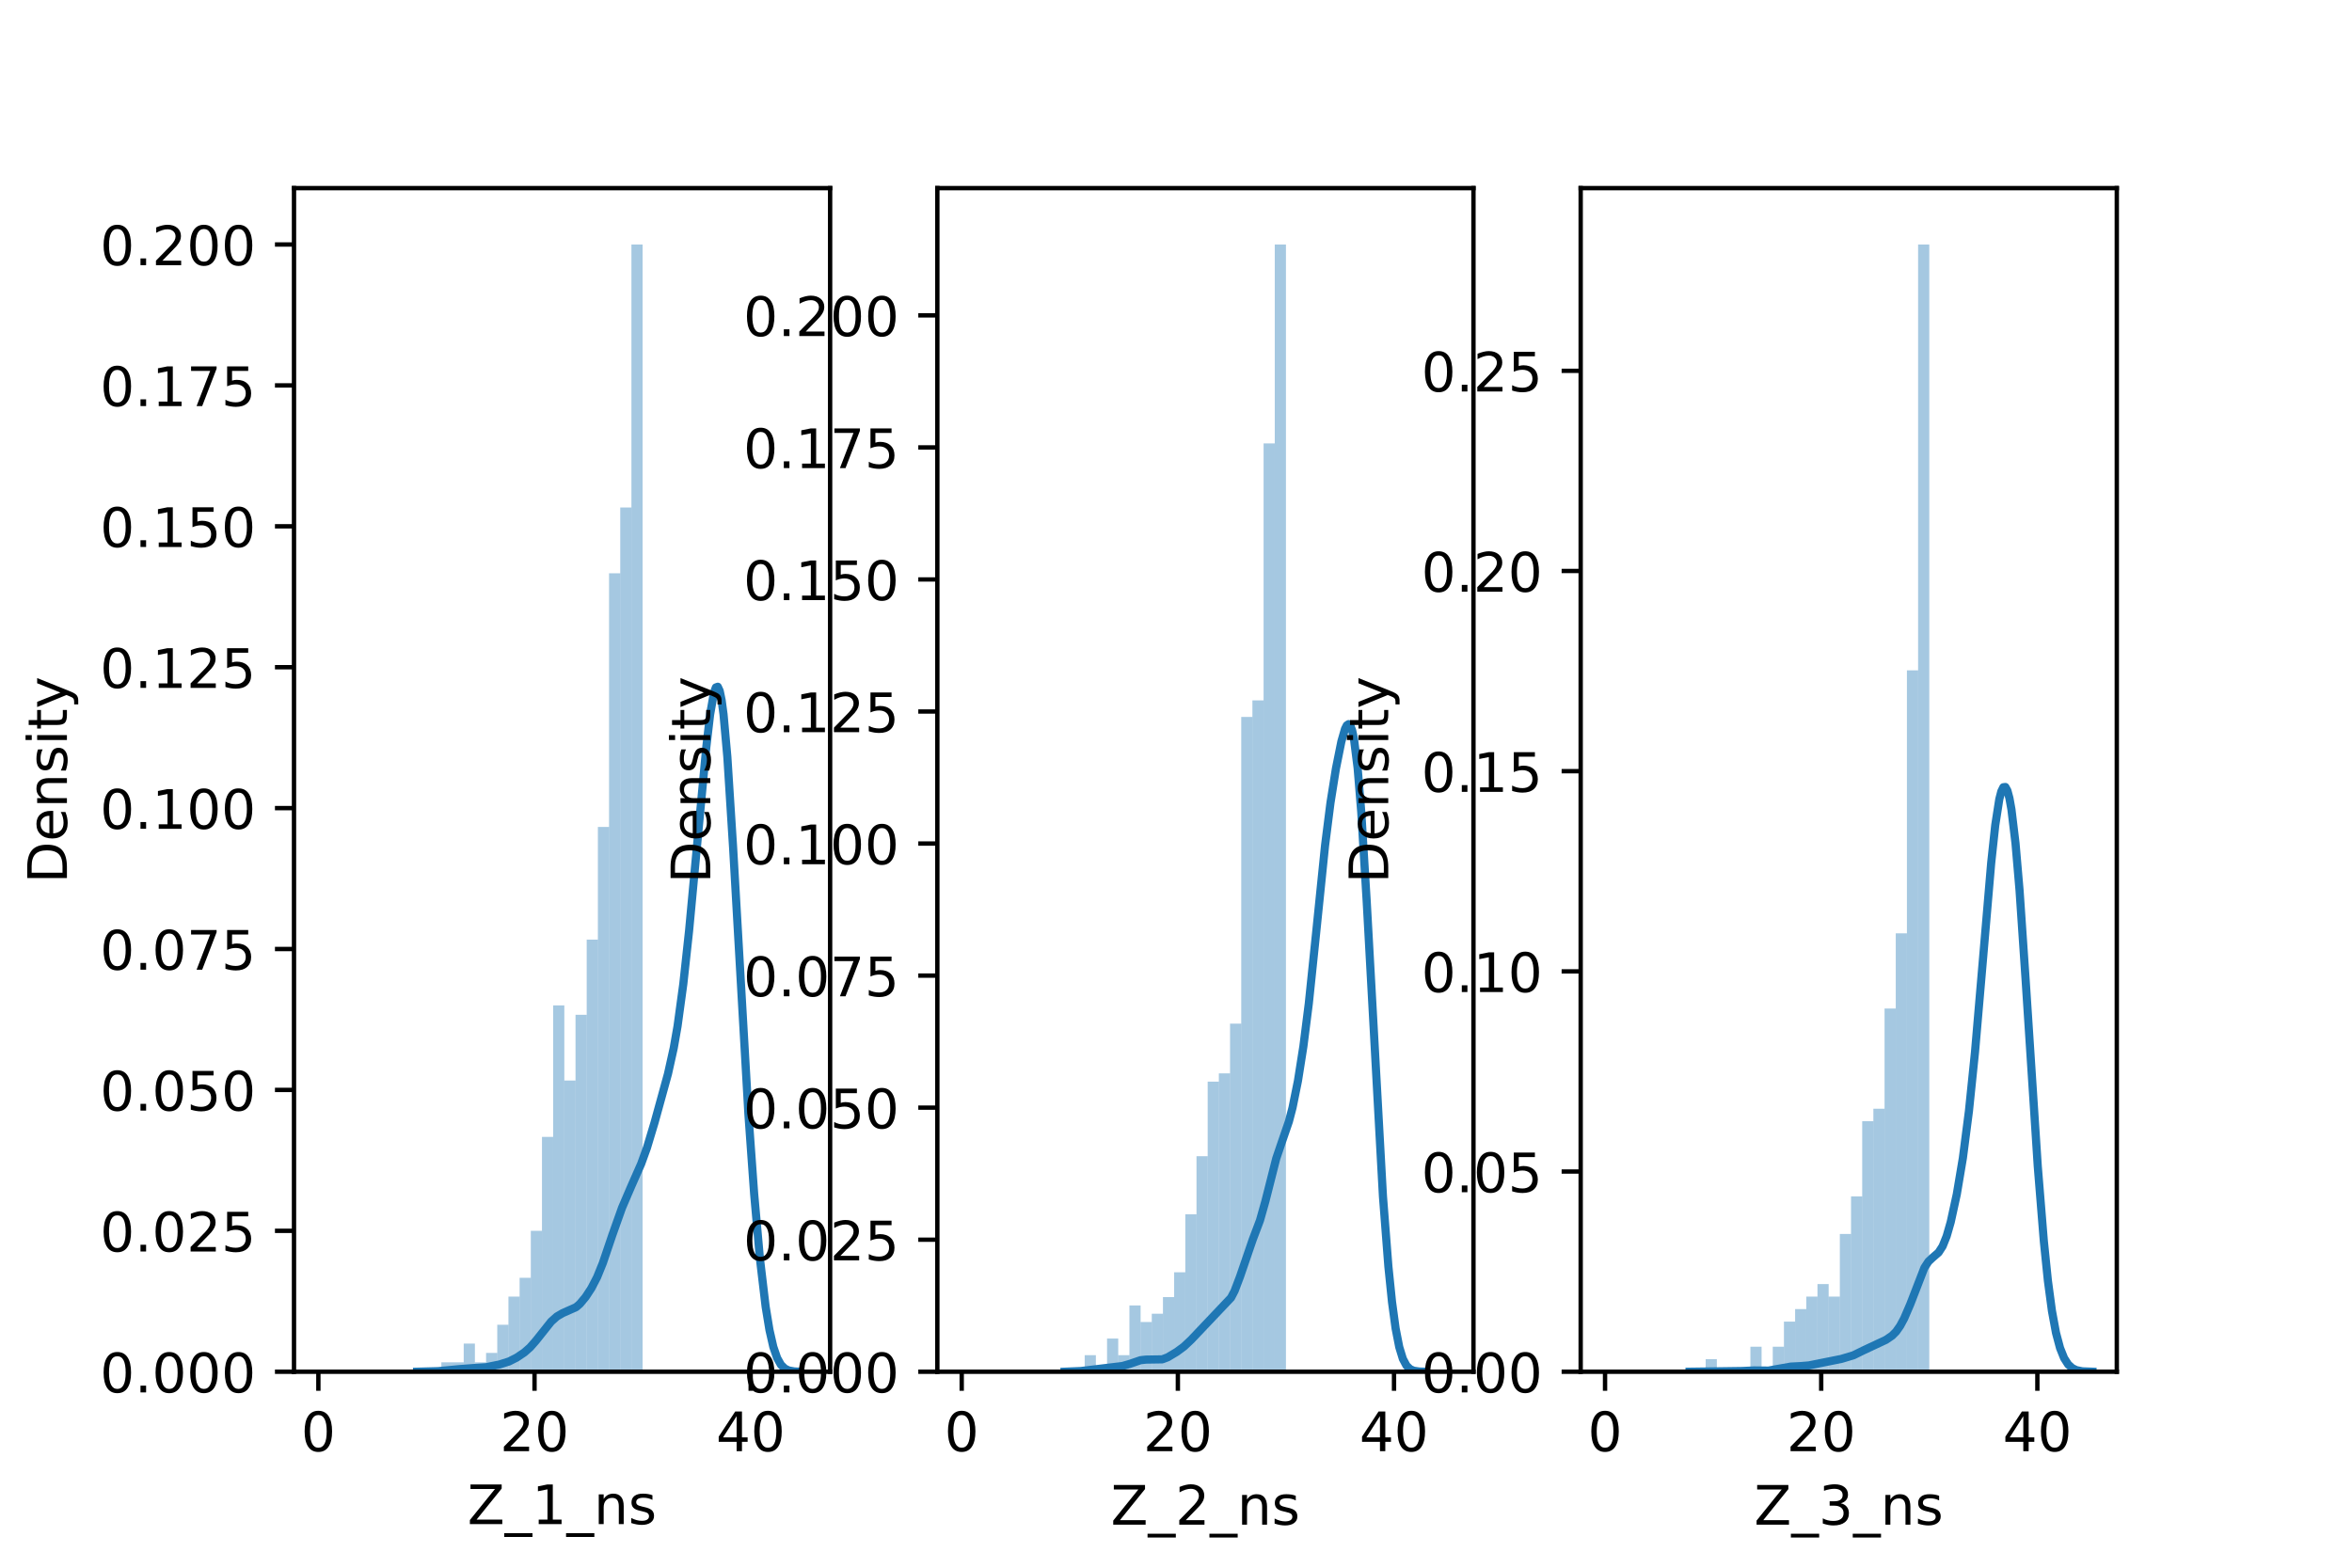 <?xml version="1.0" encoding="utf-8" standalone="no"?>
<!DOCTYPE svg PUBLIC "-//W3C//DTD SVG 1.1//EN"
  "http://www.w3.org/Graphics/SVG/1.1/DTD/svg11.dtd">
<!-- Created with matplotlib (https://matplotlib.org/) -->
<svg height="288pt" version="1.1" viewBox="0 0 432 288" width="432pt" xmlns="http://www.w3.org/2000/svg" xmlns:xlink="http://www.w3.org/1999/xlink">
 <defs>
  <style type="text/css">*{stroke-linecap:butt;stroke-linejoin:round;}</style>
 </defs>
 <g id="figure_1">
  <g id="patch_1">
   <path d="M 0 288 
L 432 288 
L 432 0 
L 0 0 
z
" style="fill:#ffffff;"/>
  </g>
  <g id="axes_1">
   <g id="patch_2">
    <path d="M 54 252 
L 152.471 252 
L 152.471 34.56 
L 54 34.56 
z
" style="fill:#ffffff;"/>
   </g>
   <g id="patch_3">
    <path clip-path="url(#pe3b4b0ebff)" d="M 58.476 252 
L 60.529 252 
L 60.529 252 
L 58.476 252 
z
" style="fill:#1f77b4;opacity:0.4;"/>
   </g>
   <g id="patch_4">
    <path clip-path="url(#pe3b4b0ebff)" d="M 60.529 252 
L 62.583 252 
L 62.583 252 
L 60.529 252 
z
" style="fill:#1f77b4;opacity:0.4;"/>
   </g>
   <g id="patch_5">
    <path clip-path="url(#pe3b4b0ebff)" d="M 62.583 252 
L 64.637 252 
L 64.637 252 
L 62.583 252 
z
" style="fill:#1f77b4;opacity:0.4;"/>
   </g>
   <g id="patch_6">
    <path clip-path="url(#pe3b4b0ebff)" d="M 64.637 252 
L 66.69 252 
L 66.69 252 
L 64.637 252 
z
" style="fill:#1f77b4;opacity:0.4;"/>
   </g>
   <g id="patch_7">
    <path clip-path="url(#pe3b4b0ebff)" d="M 66.69 252 
L 68.744 252 
L 68.744 252 
L 66.69 252 
z
" style="fill:#1f77b4;opacity:0.4;"/>
   </g>
   <g id="patch_8">
    <path clip-path="url(#pe3b4b0ebff)" d="M 68.744 252 
L 70.797 252 
L 70.797 252 
L 68.744 252 
z
" style="fill:#1f77b4;opacity:0.4;"/>
   </g>
   <g id="patch_9">
    <path clip-path="url(#pe3b4b0ebff)" d="M 70.797 252 
L 72.851 252 
L 72.851 252 
L 70.797 252 
z
" style="fill:#1f77b4;opacity:0.4;"/>
   </g>
   <g id="patch_10">
    <path clip-path="url(#pe3b4b0ebff)" d="M 72.851 252 
L 74.904 252 
L 74.904 252 
L 72.851 252 
z
" style="fill:#1f77b4;opacity:0.4;"/>
   </g>
   <g id="patch_11">
    <path clip-path="url(#pe3b4b0ebff)" d="M 74.904 252 
L 76.958 252 
L 76.958 252 
L 74.904 252 
z
" style="fill:#1f77b4;opacity:0.4;"/>
   </g>
   <g id="patch_12">
    <path clip-path="url(#pe3b4b0ebff)" d="M 76.958 252 
L 79.012 252 
L 79.012 252 
L 76.958 252 
z
" style="fill:#1f77b4;opacity:0.4;"/>
   </g>
   <g id="patch_13">
    <path clip-path="url(#pe3b4b0ebff)" d="M 79.012 252 
L 81.065 252 
L 81.065 252 
L 79.012 252 
z
" style="fill:#1f77b4;opacity:0.4;"/>
   </g>
   <g id="patch_14">
    <path clip-path="url(#pe3b4b0ebff)" d="M 81.065 252 
L 83.119 252 
L 83.119 250.274 
L 81.065 250.274 
z
" style="fill:#1f77b4;opacity:0.4;"/>
   </g>
   <g id="patch_15">
    <path clip-path="url(#pe3b4b0ebff)" d="M 83.119 252 
L 85.172 252 
L 85.172 250.274 
L 83.119 250.274 
z
" style="fill:#1f77b4;opacity:0.4;"/>
   </g>
   <g id="patch_16">
    <path clip-path="url(#pe3b4b0ebff)" d="M 85.172 252 
L 87.226 252 
L 87.226 246.823 
L 85.172 246.823 
z
" style="fill:#1f77b4;opacity:0.4;"/>
   </g>
   <g id="patch_17">
    <path clip-path="url(#pe3b4b0ebff)" d="M 87.226 252 
L 89.279 252 
L 89.279 250.274 
L 87.226 250.274 
z
" style="fill:#1f77b4;opacity:0.4;"/>
   </g>
   <g id="patch_18">
    <path clip-path="url(#pe3b4b0ebff)" d="M 89.279 252 
L 91.333 252 
L 91.333 248.549 
L 89.279 248.549 
z
" style="fill:#1f77b4;opacity:0.4;"/>
   </g>
   <g id="patch_19">
    <path clip-path="url(#pe3b4b0ebff)" d="M 91.333 252 
L 93.386 252 
L 93.386 243.371 
L 91.333 243.371 
z
" style="fill:#1f77b4;opacity:0.4;"/>
   </g>
   <g id="patch_20">
    <path clip-path="url(#pe3b4b0ebff)" d="M 93.386 252 
L 95.44 252 
L 95.44 238.194 
L 93.386 238.194 
z
" style="fill:#1f77b4;opacity:0.4;"/>
   </g>
   <g id="patch_21">
    <path clip-path="url(#pe3b4b0ebff)" d="M 95.44 252 
L 97.494 252 
L 97.494 234.743 
L 95.44 234.743 
z
" style="fill:#1f77b4;opacity:0.4;"/>
   </g>
   <g id="patch_22">
    <path clip-path="url(#pe3b4b0ebff)" d="M 97.494 252 
L 99.547 252 
L 99.547 226.114 
L 97.494 226.114 
z
" style="fill:#1f77b4;opacity:0.4;"/>
   </g>
   <g id="patch_23">
    <path clip-path="url(#pe3b4b0ebff)" d="M 99.547 252 
L 101.601 252 
L 101.601 208.857 
L 99.547 208.857 
z
" style="fill:#1f77b4;opacity:0.4;"/>
   </g>
   <g id="patch_24">
    <path clip-path="url(#pe3b4b0ebff)" d="M 101.601 252 
L 103.654 252 
L 103.654 184.697 
L 101.601 184.697 
z
" style="fill:#1f77b4;opacity:0.4;"/>
   </g>
   <g id="patch_25">
    <path clip-path="url(#pe3b4b0ebff)" d="M 103.654 252 
L 105.708 252 
L 105.708 198.503 
L 103.654 198.503 
z
" style="fill:#1f77b4;opacity:0.4;"/>
   </g>
   <g id="patch_26">
    <path clip-path="url(#pe3b4b0ebff)" d="M 105.708 252 
L 107.761 252 
L 107.761 186.423 
L 105.708 186.423 
z
" style="fill:#1f77b4;opacity:0.4;"/>
   </g>
   <g id="patch_27">
    <path clip-path="url(#pe3b4b0ebff)" d="M 107.761 252 
L 109.815 252 
L 109.815 172.617 
L 107.761 172.617 
z
" style="fill:#1f77b4;opacity:0.4;"/>
   </g>
   <g id="patch_28">
    <path clip-path="url(#pe3b4b0ebff)" d="M 109.815 252 
L 111.868 252 
L 111.868 151.909 
L 109.815 151.909 
z
" style="fill:#1f77b4;opacity:0.4;"/>
   </g>
   <g id="patch_29">
    <path clip-path="url(#pe3b4b0ebff)" d="M 111.868 252 
L 113.922 252 
L 113.922 105.314 
L 111.868 105.314 
z
" style="fill:#1f77b4;opacity:0.4;"/>
   </g>
   <g id="patch_30">
    <path clip-path="url(#pe3b4b0ebff)" d="M 113.922 252 
L 115.976 252 
L 115.976 93.234 
L 113.922 93.234 
z
" style="fill:#1f77b4;opacity:0.4;"/>
   </g>
   <g id="patch_31">
    <path clip-path="url(#pe3b4b0ebff)" d="M 115.976 252 
L 118.029 252 
L 118.029 44.914 
L 115.976 44.914 
z
" style="fill:#1f77b4;opacity:0.4;"/>
   </g>
   <g id="matplotlib.axis_1">
    <g id="xtick_1">
     <g id="line2d_1">
      <defs>
       <path d="M 0 0 
L 0 3.5 
" id="ma17f7b67d0" style="stroke:#000000;stroke-width:0.8;"/>
      </defs>
      <g>
       <use style="stroke:#000000;stroke-width:0.8;" x="58.476" xlink:href="#ma17f7b67d0" y="252"/>
      </g>
     </g>
     <g id="text_1">
      <!-- 0 -->
      <g transform="translate(55.295 266.598)scale(0.1 -0.1)">
       <defs>
        <path d="M 31.781 66.406 
Q 24.172 66.406 20.328 58.906 
Q 16.5 51.422 16.5 36.375 
Q 16.5 21.391 20.328 13.891 
Q 24.172 6.391 31.781 6.391 
Q 39.453 6.391 43.281 13.891 
Q 47.125 21.391 47.125 36.375 
Q 47.125 51.422 43.281 58.906 
Q 39.453 66.406 31.781 66.406 
z
M 31.781 74.219 
Q 44.047 74.219 50.516 64.516 
Q 56.984 54.828 56.984 36.375 
Q 56.984 17.969 50.516 8.266 
Q 44.047 -1.422 31.781 -1.422 
Q 19.531 -1.422 13.062 8.266 
Q 6.594 17.969 6.594 36.375 
Q 6.594 54.828 13.062 64.516 
Q 19.531 74.219 31.781 74.219 
z
" id="DejaVuSans-48"/>
       </defs>
       <use xlink:href="#DejaVuSans-48"/>
      </g>
     </g>
    </g>
    <g id="xtick_2">
     <g id="line2d_2">
      <g>
       <use style="stroke:#000000;stroke-width:0.8;" x="98.178" xlink:href="#ma17f7b67d0" y="252"/>
      </g>
     </g>
     <g id="text_2">
      <!-- 20 -->
      <g transform="translate(91.816 266.598)scale(0.1 -0.1)">
       <defs>
        <path d="M 19.188 8.297 
L 53.609 8.297 
L 53.609 0 
L 7.328 0 
L 7.328 8.297 
Q 12.938 14.109 22.625 23.891 
Q 32.328 33.688 34.812 36.531 
Q 39.547 41.844 41.422 45.531 
Q 43.312 49.219 43.312 52.781 
Q 43.312 58.594 39.234 62.25 
Q 35.156 65.922 28.609 65.922 
Q 23.969 65.922 18.812 64.312 
Q 13.672 62.703 7.812 59.422 
L 7.812 69.391 
Q 13.766 71.781 18.938 73 
Q 24.125 74.219 28.422 74.219 
Q 39.75 74.219 46.484 68.547 
Q 53.219 62.891 53.219 53.422 
Q 53.219 48.922 51.531 44.891 
Q 49.859 40.875 45.406 35.406 
Q 44.188 33.984 37.641 27.219 
Q 31.109 20.453 19.188 8.297 
z
" id="DejaVuSans-50"/>
       </defs>
       <use xlink:href="#DejaVuSans-50"/>
       <use x="63.623" xlink:href="#DejaVuSans-48"/>
      </g>
     </g>
    </g>
    <g id="xtick_3">
     <g id="line2d_3">
      <g>
       <use style="stroke:#000000;stroke-width:0.8;" x="137.88" xlink:href="#ma17f7b67d0" y="252"/>
      </g>
     </g>
     <g id="text_3">
      <!-- 40 -->
      <g transform="translate(131.518 266.598)scale(0.1 -0.1)">
       <defs>
        <path d="M 37.797 64.312 
L 12.891 25.391 
L 37.797 25.391 
z
M 35.203 72.906 
L 47.609 72.906 
L 47.609 25.391 
L 58.016 25.391 
L 58.016 17.188 
L 47.609 17.188 
L 47.609 0 
L 37.797 0 
L 37.797 17.188 
L 4.891 17.188 
L 4.891 26.703 
z
" id="DejaVuSans-52"/>
       </defs>
       <use xlink:href="#DejaVuSans-52"/>
       <use x="63.623" xlink:href="#DejaVuSans-48"/>
      </g>
     </g>
    </g>
    <g id="text_4">
     <!-- Z_1_ns -->
     <g transform="translate(85.856 279.998)scale(0.1 -0.1)">
      <defs>
       <path d="M 5.609 72.906 
L 62.891 72.906 
L 62.891 65.375 
L 16.797 8.297 
L 64.016 8.297 
L 64.016 0 
L 4.5 0 
L 4.5 7.516 
L 50.594 64.594 
L 5.609 64.594 
z
" id="DejaVuSans-90"/>
       <path d="M 50.984 -16.609 
L 50.984 -23.578 
L -0.984 -23.578 
L -0.984 -16.609 
z
" id="DejaVuSans-95"/>
       <path d="M 12.406 8.297 
L 28.516 8.297 
L 28.516 63.922 
L 10.984 60.406 
L 10.984 69.391 
L 28.422 72.906 
L 38.281 72.906 
L 38.281 8.297 
L 54.391 8.297 
L 54.391 0 
L 12.406 0 
z
" id="DejaVuSans-49"/>
       <path d="M 54.891 33.016 
L 54.891 0 
L 45.906 0 
L 45.906 32.719 
Q 45.906 40.484 42.875 44.328 
Q 39.844 48.188 33.797 48.188 
Q 26.516 48.188 22.312 43.547 
Q 18.109 38.922 18.109 30.906 
L 18.109 0 
L 9.078 0 
L 9.078 54.688 
L 18.109 54.688 
L 18.109 46.188 
Q 21.344 51.125 25.703 53.562 
Q 30.078 56 35.797 56 
Q 45.219 56 50.047 50.172 
Q 54.891 44.344 54.891 33.016 
z
" id="DejaVuSans-110"/>
       <path d="M 44.281 53.078 
L 44.281 44.578 
Q 40.484 46.531 36.375 47.5 
Q 32.281 48.484 27.875 48.484 
Q 21.188 48.484 17.844 46.438 
Q 14.5 44.391 14.5 40.281 
Q 14.5 37.156 16.891 35.375 
Q 19.281 33.594 26.516 31.984 
L 29.594 31.297 
Q 39.156 29.25 43.188 25.516 
Q 47.219 21.781 47.219 15.094 
Q 47.219 7.469 41.188 3.016 
Q 35.156 -1.422 24.609 -1.422 
Q 20.219 -1.422 15.453 -0.562 
Q 10.688 0.297 5.422 2 
L 5.422 11.281 
Q 10.406 8.688 15.234 7.391 
Q 20.062 6.109 24.812 6.109 
Q 31.156 6.109 34.562 8.281 
Q 37.984 10.453 37.984 14.406 
Q 37.984 18.062 35.516 20.016 
Q 33.062 21.969 24.703 23.781 
L 21.578 24.516 
Q 13.234 26.266 9.516 29.906 
Q 5.812 33.547 5.812 39.891 
Q 5.812 47.609 11.281 51.797 
Q 16.75 56 26.812 56 
Q 31.781 56 36.172 55.266 
Q 40.578 54.547 44.281 53.078 
z
" id="DejaVuSans-115"/>
      </defs>
      <use xlink:href="#DejaVuSans-90"/>
      <use x="68.506" xlink:href="#DejaVuSans-95"/>
      <use x="118.506" xlink:href="#DejaVuSans-49"/>
      <use x="182.129" xlink:href="#DejaVuSans-95"/>
      <use x="232.129" xlink:href="#DejaVuSans-110"/>
      <use x="295.508" xlink:href="#DejaVuSans-115"/>
     </g>
    </g>
   </g>
   <g id="matplotlib.axis_2">
    <g id="ytick_1">
     <g id="line2d_4">
      <defs>
       <path d="M 0 0 
L -3.5 0 
" id="m0fb3ec66eb" style="stroke:#000000;stroke-width:0.8;"/>
      </defs>
      <g>
       <use style="stroke:#000000;stroke-width:0.8;" x="54" xlink:href="#m0fb3ec66eb" y="252"/>
      </g>
     </g>
     <g id="text_5">
      <!-- 0.000 -->
      <g transform="translate(18.372 255.799)scale(0.1 -0.1)">
       <defs>
        <path d="M 10.688 12.406 
L 21 12.406 
L 21 0 
L 10.688 0 
z
" id="DejaVuSans-46"/>
       </defs>
       <use xlink:href="#DejaVuSans-48"/>
       <use x="63.623" xlink:href="#DejaVuSans-46"/>
       <use x="95.41" xlink:href="#DejaVuSans-48"/>
       <use x="159.033" xlink:href="#DejaVuSans-48"/>
       <use x="222.656" xlink:href="#DejaVuSans-48"/>
      </g>
     </g>
    </g>
    <g id="ytick_2">
     <g id="line2d_5">
      <g>
       <use style="stroke:#000000;stroke-width:0.8;" x="54" xlink:href="#m0fb3ec66eb" y="226.114"/>
      </g>
     </g>
     <g id="text_6">
      <!-- 0.025 -->
      <g transform="translate(18.372 229.914)scale(0.1 -0.1)">
       <defs>
        <path d="M 10.797 72.906 
L 49.516 72.906 
L 49.516 64.594 
L 19.828 64.594 
L 19.828 46.734 
Q 21.969 47.469 24.109 47.828 
Q 26.266 48.188 28.422 48.188 
Q 40.625 48.188 47.75 41.5 
Q 54.891 34.812 54.891 23.391 
Q 54.891 11.625 47.562 5.094 
Q 40.234 -1.422 26.906 -1.422 
Q 22.312 -1.422 17.547 -0.641 
Q 12.797 0.141 7.719 1.703 
L 7.719 11.625 
Q 12.109 9.234 16.797 8.062 
Q 21.484 6.891 26.703 6.891 
Q 35.156 6.891 40.078 11.328 
Q 45.016 15.766 45.016 23.391 
Q 45.016 31 40.078 35.438 
Q 35.156 39.891 26.703 39.891 
Q 22.75 39.891 18.812 39.016 
Q 14.891 38.141 10.797 36.281 
z
" id="DejaVuSans-53"/>
       </defs>
       <use xlink:href="#DejaVuSans-48"/>
       <use x="63.623" xlink:href="#DejaVuSans-46"/>
       <use x="95.41" xlink:href="#DejaVuSans-48"/>
       <use x="159.033" xlink:href="#DejaVuSans-50"/>
       <use x="222.656" xlink:href="#DejaVuSans-53"/>
      </g>
     </g>
    </g>
    <g id="ytick_3">
     <g id="line2d_6">
      <g>
       <use style="stroke:#000000;stroke-width:0.8;" x="54" xlink:href="#m0fb3ec66eb" y="200.229"/>
      </g>
     </g>
     <g id="text_7">
      <!-- 0.050 -->
      <g transform="translate(18.372 204.028)scale(0.1 -0.1)">
       <use xlink:href="#DejaVuSans-48"/>
       <use x="63.623" xlink:href="#DejaVuSans-46"/>
       <use x="95.41" xlink:href="#DejaVuSans-48"/>
       <use x="159.033" xlink:href="#DejaVuSans-53"/>
       <use x="222.656" xlink:href="#DejaVuSans-48"/>
      </g>
     </g>
    </g>
    <g id="ytick_4">
     <g id="line2d_7">
      <g>
       <use style="stroke:#000000;stroke-width:0.8;" x="54" xlink:href="#m0fb3ec66eb" y="174.343"/>
      </g>
     </g>
     <g id="text_8">
      <!-- 0.075 -->
      <g transform="translate(18.372 178.142)scale(0.1 -0.1)">
       <defs>
        <path d="M 8.203 72.906 
L 55.078 72.906 
L 55.078 68.703 
L 28.609 0 
L 18.312 0 
L 43.219 64.594 
L 8.203 64.594 
z
" id="DejaVuSans-55"/>
       </defs>
       <use xlink:href="#DejaVuSans-48"/>
       <use x="63.623" xlink:href="#DejaVuSans-46"/>
       <use x="95.41" xlink:href="#DejaVuSans-48"/>
       <use x="159.033" xlink:href="#DejaVuSans-55"/>
       <use x="222.656" xlink:href="#DejaVuSans-53"/>
      </g>
     </g>
    </g>
    <g id="ytick_5">
     <g id="line2d_8">
      <g>
       <use style="stroke:#000000;stroke-width:0.8;" x="54" xlink:href="#m0fb3ec66eb" y="148.457"/>
      </g>
     </g>
     <g id="text_9">
      <!-- 0.100 -->
      <g transform="translate(18.372 152.256)scale(0.1 -0.1)">
       <use xlink:href="#DejaVuSans-48"/>
       <use x="63.623" xlink:href="#DejaVuSans-46"/>
       <use x="95.41" xlink:href="#DejaVuSans-49"/>
       <use x="159.033" xlink:href="#DejaVuSans-48"/>
       <use x="222.656" xlink:href="#DejaVuSans-48"/>
      </g>
     </g>
    </g>
    <g id="ytick_6">
     <g id="line2d_9">
      <g>
       <use style="stroke:#000000;stroke-width:0.8;" x="54" xlink:href="#m0fb3ec66eb" y="122.571"/>
      </g>
     </g>
     <g id="text_10">
      <!-- 0.125 -->
      <g transform="translate(18.372 126.371)scale(0.1 -0.1)">
       <use xlink:href="#DejaVuSans-48"/>
       <use x="63.623" xlink:href="#DejaVuSans-46"/>
       <use x="95.41" xlink:href="#DejaVuSans-49"/>
       <use x="159.033" xlink:href="#DejaVuSans-50"/>
       <use x="222.656" xlink:href="#DejaVuSans-53"/>
      </g>
     </g>
    </g>
    <g id="ytick_7">
     <g id="line2d_10">
      <g>
       <use style="stroke:#000000;stroke-width:0.8;" x="54" xlink:href="#m0fb3ec66eb" y="96.686"/>
      </g>
     </g>
     <g id="text_11">
      <!-- 0.150 -->
      <g transform="translate(18.372 100.485)scale(0.1 -0.1)">
       <use xlink:href="#DejaVuSans-48"/>
       <use x="63.623" xlink:href="#DejaVuSans-46"/>
       <use x="95.41" xlink:href="#DejaVuSans-49"/>
       <use x="159.033" xlink:href="#DejaVuSans-53"/>
       <use x="222.656" xlink:href="#DejaVuSans-48"/>
      </g>
     </g>
    </g>
    <g id="ytick_8">
     <g id="line2d_11">
      <g>
       <use style="stroke:#000000;stroke-width:0.8;" x="54" xlink:href="#m0fb3ec66eb" y="70.8"/>
      </g>
     </g>
     <g id="text_12">
      <!-- 0.175 -->
      <g transform="translate(18.372 74.599)scale(0.1 -0.1)">
       <use xlink:href="#DejaVuSans-48"/>
       <use x="63.623" xlink:href="#DejaVuSans-46"/>
       <use x="95.41" xlink:href="#DejaVuSans-49"/>
       <use x="159.033" xlink:href="#DejaVuSans-55"/>
       <use x="222.656" xlink:href="#DejaVuSans-53"/>
      </g>
     </g>
    </g>
    <g id="ytick_9">
     <g id="line2d_12">
      <g>
       <use style="stroke:#000000;stroke-width:0.8;" x="54" xlink:href="#m0fb3ec66eb" y="44.914"/>
      </g>
     </g>
     <g id="text_13">
      <!-- 0.200 -->
      <g transform="translate(18.372 48.714)scale(0.1 -0.1)">
       <use xlink:href="#DejaVuSans-48"/>
       <use x="63.623" xlink:href="#DejaVuSans-46"/>
       <use x="95.41" xlink:href="#DejaVuSans-50"/>
       <use x="159.033" xlink:href="#DejaVuSans-48"/>
       <use x="222.656" xlink:href="#DejaVuSans-48"/>
      </g>
     </g>
    </g>
    <g id="text_14">
     <!-- Density -->
     <g transform="translate(12.292 162.289)rotate(-90)scale(0.1 -0.1)">
      <defs>
       <path d="M 19.672 64.797 
L 19.672 8.109 
L 31.594 8.109 
Q 46.688 8.109 53.688 14.938 
Q 60.688 21.781 60.688 36.531 
Q 60.688 51.172 53.688 57.984 
Q 46.688 64.797 31.594 64.797 
z
M 9.812 72.906 
L 30.078 72.906 
Q 51.266 72.906 61.172 64.094 
Q 71.094 55.281 71.094 36.531 
Q 71.094 17.672 61.125 8.828 
Q 51.172 0 30.078 0 
L 9.812 0 
z
" id="DejaVuSans-68"/>
       <path d="M 56.203 29.594 
L 56.203 25.203 
L 14.891 25.203 
Q 15.484 15.922 20.484 11.062 
Q 25.484 6.203 34.422 6.203 
Q 39.594 6.203 44.453 7.469 
Q 49.312 8.734 54.109 11.281 
L 54.109 2.781 
Q 49.266 0.734 44.188 -0.344 
Q 39.109 -1.422 33.891 -1.422 
Q 20.797 -1.422 13.156 6.188 
Q 5.516 13.812 5.516 26.812 
Q 5.516 40.234 12.766 48.109 
Q 20.016 56 32.328 56 
Q 43.359 56 49.781 48.891 
Q 56.203 41.797 56.203 29.594 
z
M 47.219 32.234 
Q 47.125 39.594 43.094 43.984 
Q 39.062 48.391 32.422 48.391 
Q 24.906 48.391 20.391 44.141 
Q 15.875 39.891 15.188 32.172 
z
" id="DejaVuSans-101"/>
       <path d="M 9.422 54.688 
L 18.406 54.688 
L 18.406 0 
L 9.422 0 
z
M 9.422 75.984 
L 18.406 75.984 
L 18.406 64.594 
L 9.422 64.594 
z
" id="DejaVuSans-105"/>
       <path d="M 18.312 70.219 
L 18.312 54.688 
L 36.812 54.688 
L 36.812 47.703 
L 18.312 47.703 
L 18.312 18.016 
Q 18.312 11.328 20.141 9.422 
Q 21.969 7.516 27.594 7.516 
L 36.812 7.516 
L 36.812 0 
L 27.594 0 
Q 17.188 0 13.234 3.875 
Q 9.281 7.766 9.281 18.016 
L 9.281 47.703 
L 2.688 47.703 
L 2.688 54.688 
L 9.281 54.688 
L 9.281 70.219 
z
" id="DejaVuSans-116"/>
       <path d="M 32.172 -5.078 
Q 28.375 -14.844 24.75 -17.812 
Q 21.141 -20.797 15.094 -20.797 
L 7.906 -20.797 
L 7.906 -13.281 
L 13.188 -13.281 
Q 16.891 -13.281 18.938 -11.516 
Q 21 -9.766 23.484 -3.219 
L 25.094 0.875 
L 2.984 54.688 
L 12.5 54.688 
L 29.594 11.922 
L 46.688 54.688 
L 56.203 54.688 
z
" id="DejaVuSans-121"/>
      </defs>
      <use xlink:href="#DejaVuSans-68"/>
      <use x="77.002" xlink:href="#DejaVuSans-101"/>
      <use x="138.525" xlink:href="#DejaVuSans-110"/>
      <use x="201.904" xlink:href="#DejaVuSans-115"/>
      <use x="254.004" xlink:href="#DejaVuSans-105"/>
      <use x="281.787" xlink:href="#DejaVuSans-116"/>
      <use x="320.996" xlink:href="#DejaVuSans-121"/>
     </g>
    </g>
   </g>
   <g id="line2d_13">
    <path clip-path="url(#pe3b4b0ebff)" d="M 76.613 251.998 
L 80.482 251.895 
L 84.351 251.522 
L 86.813 251.335 
L 89.275 251.174 
L 91.738 250.67 
L 93.496 250.116 
L 94.903 249.403 
L 96.31 248.457 
L 97.365 247.525 
L 98.421 246.322 
L 101.235 242.787 
L 102.29 241.848 
L 103.345 241.233 
L 105.807 240.141 
L 106.511 239.531 
L 107.566 238.268 
L 108.621 236.656 
L 109.676 234.617 
L 110.731 232.017 
L 112.49 226.828 
L 114.249 221.884 
L 116.008 217.784 
L 117.766 213.802 
L 118.821 210.888 
L 120.228 206.212 
L 122.691 197.274 
L 123.746 192.529 
L 124.449 188.507 
L 125.505 180.766 
L 126.56 171.047 
L 128.318 152.212 
L 129.725 137.284 
L 130.429 131.244 
L 131.132 127.246 
L 131.484 126.292 
L 131.836 126.162 
L 132.188 126.923 
L 132.539 128.612 
L 132.891 131.228 
L 133.594 139.046 
L 134.65 155.668 
L 137.464 204.671 
L 138.519 219.337 
L 139.574 231.185 
L 140.629 240.065 
L 141.333 244.349 
L 142.036 247.43 
L 142.74 249.481 
L 143.443 250.732 
L 144.147 251.421 
L 144.85 251.763 
L 145.905 251.949 
L 146.609 251.984 
L 146.609 251.984 
" style="fill:none;stroke:#1f77b4;stroke-linecap:square;stroke-width:1.5;"/>
   </g>
   <g id="patch_32">
    <path d="M 54 252 
L 54 34.56 
" style="fill:none;stroke:#000000;stroke-linecap:square;stroke-linejoin:miter;stroke-width:0.8;"/>
   </g>
   <g id="patch_33">
    <path d="M 152.471 252 
L 152.471 34.56 
" style="fill:none;stroke:#000000;stroke-linecap:square;stroke-linejoin:miter;stroke-width:0.8;"/>
   </g>
   <g id="patch_34">
    <path d="M 54 252 
L 152.471 252 
" style="fill:none;stroke:#000000;stroke-linecap:square;stroke-linejoin:miter;stroke-width:0.8;"/>
   </g>
   <g id="patch_35">
    <path d="M 54 34.56 
L 152.471 34.56 
" style="fill:none;stroke:#000000;stroke-linecap:square;stroke-linejoin:miter;stroke-width:0.8;"/>
   </g>
  </g>
  <g id="axes_2">
   <g id="patch_36">
    <path d="M 172.165 252 
L 270.635 252 
L 270.635 34.56 
L 172.165 34.56 
z
" style="fill:#ffffff;"/>
   </g>
   <g id="patch_37">
    <path clip-path="url(#p5e664d1a4b)" d="M 176.641 252 
L 178.694 252 
L 178.694 252 
L 176.641 252 
z
" style="fill:#1f77b4;opacity:0.4;"/>
   </g>
   <g id="patch_38">
    <path clip-path="url(#p5e664d1a4b)" d="M 178.694 252 
L 180.748 252 
L 180.748 252 
L 178.694 252 
z
" style="fill:#1f77b4;opacity:0.4;"/>
   </g>
   <g id="patch_39">
    <path clip-path="url(#p5e664d1a4b)" d="M 180.748 252 
L 182.801 252 
L 182.801 252 
L 180.748 252 
z
" style="fill:#1f77b4;opacity:0.4;"/>
   </g>
   <g id="patch_40">
    <path clip-path="url(#p5e664d1a4b)" d="M 182.801 252 
L 184.855 252 
L 184.855 252 
L 182.801 252 
z
" style="fill:#1f77b4;opacity:0.4;"/>
   </g>
   <g id="patch_41">
    <path clip-path="url(#p5e664d1a4b)" d="M 184.855 252 
L 186.908 252 
L 186.908 252 
L 184.855 252 
z
" style="fill:#1f77b4;opacity:0.4;"/>
   </g>
   <g id="patch_42">
    <path clip-path="url(#p5e664d1a4b)" d="M 186.908 252 
L 188.962 252 
L 188.962 252 
L 186.908 252 
z
" style="fill:#1f77b4;opacity:0.4;"/>
   </g>
   <g id="patch_43">
    <path clip-path="url(#p5e664d1a4b)" d="M 188.962 252 
L 191.016 252 
L 191.016 252 
L 188.962 252 
z
" style="fill:#1f77b4;opacity:0.4;"/>
   </g>
   <g id="patch_44">
    <path clip-path="url(#p5e664d1a4b)" d="M 191.016 252 
L 193.069 252 
L 193.069 252 
L 191.016 252 
z
" style="fill:#1f77b4;opacity:0.4;"/>
   </g>
   <g id="patch_45">
    <path clip-path="url(#p5e664d1a4b)" d="M 193.069 252 
L 195.123 252 
L 195.123 252 
L 193.069 252 
z
" style="fill:#1f77b4;opacity:0.4;"/>
   </g>
   <g id="patch_46">
    <path clip-path="url(#p5e664d1a4b)" d="M 195.123 252 
L 197.176 252 
L 197.176 252 
L 195.123 252 
z
" style="fill:#1f77b4;opacity:0.4;"/>
   </g>
   <g id="patch_47">
    <path clip-path="url(#p5e664d1a4b)" d="M 197.176 252 
L 199.23 252 
L 199.23 252 
L 197.176 252 
z
" style="fill:#1f77b4;opacity:0.4;"/>
   </g>
   <g id="patch_48">
    <path clip-path="url(#p5e664d1a4b)" d="M 199.23 252 
L 201.283 252 
L 201.283 248.955 
L 199.23 248.955 
z
" style="fill:#1f77b4;opacity:0.4;"/>
   </g>
   <g id="patch_49">
    <path clip-path="url(#p5e664d1a4b)" d="M 201.283 252 
L 203.337 252 
L 203.337 252 
L 201.283 252 
z
" style="fill:#1f77b4;opacity:0.4;"/>
   </g>
   <g id="patch_50">
    <path clip-path="url(#p5e664d1a4b)" d="M 203.337 252 
L 205.39 252 
L 205.39 245.909 
L 203.337 245.909 
z
" style="fill:#1f77b4;opacity:0.4;"/>
   </g>
   <g id="patch_51">
    <path clip-path="url(#p5e664d1a4b)" d="M 205.39 252 
L 207.444 252 
L 207.444 248.955 
L 205.39 248.955 
z
" style="fill:#1f77b4;opacity:0.4;"/>
   </g>
   <g id="patch_52">
    <path clip-path="url(#p5e664d1a4b)" d="M 207.444 252 
L 209.498 252 
L 209.498 239.818 
L 207.444 239.818 
z
" style="fill:#1f77b4;opacity:0.4;"/>
   </g>
   <g id="patch_53">
    <path clip-path="url(#p5e664d1a4b)" d="M 209.498 252 
L 211.551 252 
L 211.551 242.864 
L 209.498 242.864 
z
" style="fill:#1f77b4;opacity:0.4;"/>
   </g>
   <g id="patch_54">
    <path clip-path="url(#p5e664d1a4b)" d="M 211.551 252 
L 213.605 252 
L 213.605 241.341 
L 211.551 241.341 
z
" style="fill:#1f77b4;opacity:0.4;"/>
   </g>
   <g id="patch_55">
    <path clip-path="url(#p5e664d1a4b)" d="M 213.605 252 
L 215.658 252 
L 215.658 238.296 
L 213.605 238.296 
z
" style="fill:#1f77b4;opacity:0.4;"/>
   </g>
   <g id="patch_56">
    <path clip-path="url(#p5e664d1a4b)" d="M 215.658 252 
L 217.712 252 
L 217.712 233.728 
L 215.658 233.728 
z
" style="fill:#1f77b4;opacity:0.4;"/>
   </g>
   <g id="patch_57">
    <path clip-path="url(#p5e664d1a4b)" d="M 217.712 252 
L 219.765 252 
L 219.765 223.069 
L 217.712 223.069 
z
" style="fill:#1f77b4;opacity:0.4;"/>
   </g>
   <g id="patch_58">
    <path clip-path="url(#p5e664d1a4b)" d="M 219.765 252 
L 221.819 252 
L 221.819 212.41 
L 219.765 212.41 
z
" style="fill:#1f77b4;opacity:0.4;"/>
   </g>
   <g id="patch_59">
    <path clip-path="url(#p5e664d1a4b)" d="M 221.819 252 
L 223.872 252 
L 223.872 198.706 
L 221.819 198.706 
z
" style="fill:#1f77b4;opacity:0.4;"/>
   </g>
   <g id="patch_60">
    <path clip-path="url(#p5e664d1a4b)" d="M 223.872 252 
L 225.926 252 
L 225.926 197.183 
L 223.872 197.183 
z
" style="fill:#1f77b4;opacity:0.4;"/>
   </g>
   <g id="patch_61">
    <path clip-path="url(#p5e664d1a4b)" d="M 225.926 252 
L 227.98 252 
L 227.98 188.047 
L 225.926 188.047 
z
" style="fill:#1f77b4;opacity:0.4;"/>
   </g>
   <g id="patch_62">
    <path clip-path="url(#p5e664d1a4b)" d="M 227.98 252 
L 230.033 252 
L 230.033 131.708 
L 227.98 131.708 
z
" style="fill:#1f77b4;opacity:0.4;"/>
   </g>
   <g id="patch_63">
    <path clip-path="url(#p5e664d1a4b)" d="M 230.033 252 
L 232.087 252 
L 232.087 128.662 
L 230.033 128.662 
z
" style="fill:#1f77b4;opacity:0.4;"/>
   </g>
   <g id="patch_64">
    <path clip-path="url(#p5e664d1a4b)" d="M 232.087 252 
L 234.14 252 
L 234.14 81.459 
L 232.087 81.459 
z
" style="fill:#1f77b4;opacity:0.4;"/>
   </g>
   <g id="patch_65">
    <path clip-path="url(#p5e664d1a4b)" d="M 234.14 252 
L 236.194 252 
L 236.194 44.914 
L 234.14 44.914 
z
" style="fill:#1f77b4;opacity:0.4;"/>
   </g>
   <g id="matplotlib.axis_3">
    <g id="xtick_4">
     <g id="line2d_14">
      <g>
       <use style="stroke:#000000;stroke-width:0.8;" x="176.641" xlink:href="#ma17f7b67d0" y="252"/>
      </g>
     </g>
     <g id="text_15">
      <!-- 0 -->
      <g transform="translate(173.459 266.598)scale(0.1 -0.1)">
       <use xlink:href="#DejaVuSans-48"/>
      </g>
     </g>
    </g>
    <g id="xtick_5">
     <g id="line2d_15">
      <g>
       <use style="stroke:#000000;stroke-width:0.8;" x="216.343" xlink:href="#ma17f7b67d0" y="252"/>
      </g>
     </g>
     <g id="text_16">
      <!-- 20 -->
      <g transform="translate(209.98 266.598)scale(0.1 -0.1)">
       <use xlink:href="#DejaVuSans-50"/>
       <use x="63.623" xlink:href="#DejaVuSans-48"/>
      </g>
     </g>
    </g>
    <g id="xtick_6">
     <g id="line2d_16">
      <g>
       <use style="stroke:#000000;stroke-width:0.8;" x="256.045" xlink:href="#ma17f7b67d0" y="252"/>
      </g>
     </g>
     <g id="text_17">
      <!-- 40 -->
      <g transform="translate(249.682 266.598)scale(0.1 -0.1)">
       <use xlink:href="#DejaVuSans-52"/>
       <use x="63.623" xlink:href="#DejaVuSans-48"/>
      </g>
     </g>
    </g>
    <g id="text_18">
     <!-- Z_2_ns -->
     <g transform="translate(204.02 280.1)scale(0.1 -0.1)">
      <use xlink:href="#DejaVuSans-90"/>
      <use x="68.506" xlink:href="#DejaVuSans-95"/>
      <use x="118.506" xlink:href="#DejaVuSans-50"/>
      <use x="182.129" xlink:href="#DejaVuSans-95"/>
      <use x="232.129" xlink:href="#DejaVuSans-110"/>
      <use x="295.508" xlink:href="#DejaVuSans-115"/>
     </g>
    </g>
   </g>
   <g id="matplotlib.axis_4">
    <g id="ytick_10">
     <g id="line2d_17">
      <g>
       <use style="stroke:#000000;stroke-width:0.8;" x="172.165" xlink:href="#m0fb3ec66eb" y="252"/>
      </g>
     </g>
     <g id="text_19">
      <!-- 0.000 -->
      <g transform="translate(136.537 255.799)scale(0.1 -0.1)">
       <use xlink:href="#DejaVuSans-48"/>
       <use x="63.623" xlink:href="#DejaVuSans-46"/>
       <use x="95.41" xlink:href="#DejaVuSans-48"/>
       <use x="159.033" xlink:href="#DejaVuSans-48"/>
       <use x="222.656" xlink:href="#DejaVuSans-48"/>
      </g>
     </g>
    </g>
    <g id="ytick_11">
     <g id="line2d_18">
      <g>
       <use style="stroke:#000000;stroke-width:0.8;" x="172.165" xlink:href="#m0fb3ec66eb" y="227.742"/>
      </g>
     </g>
     <g id="text_20">
      <!-- 0.025 -->
      <g transform="translate(136.537 231.541)scale(0.1 -0.1)">
       <use xlink:href="#DejaVuSans-48"/>
       <use x="63.623" xlink:href="#DejaVuSans-46"/>
       <use x="95.41" xlink:href="#DejaVuSans-48"/>
       <use x="159.033" xlink:href="#DejaVuSans-50"/>
       <use x="222.656" xlink:href="#DejaVuSans-53"/>
      </g>
     </g>
    </g>
    <g id="ytick_12">
     <g id="line2d_19">
      <g>
       <use style="stroke:#000000;stroke-width:0.8;" x="172.165" xlink:href="#m0fb3ec66eb" y="203.484"/>
      </g>
     </g>
     <g id="text_21">
      <!-- 0.050 -->
      <g transform="translate(136.537 207.283)scale(0.1 -0.1)">
       <use xlink:href="#DejaVuSans-48"/>
       <use x="63.623" xlink:href="#DejaVuSans-46"/>
       <use x="95.41" xlink:href="#DejaVuSans-48"/>
       <use x="159.033" xlink:href="#DejaVuSans-53"/>
       <use x="222.656" xlink:href="#DejaVuSans-48"/>
      </g>
     </g>
    </g>
    <g id="ytick_13">
     <g id="line2d_20">
      <g>
       <use style="stroke:#000000;stroke-width:0.8;" x="172.165" xlink:href="#m0fb3ec66eb" y="179.226"/>
      </g>
     </g>
     <g id="text_22">
      <!-- 0.075 -->
      <g transform="translate(136.537 183.025)scale(0.1 -0.1)">
       <use xlink:href="#DejaVuSans-48"/>
       <use x="63.623" xlink:href="#DejaVuSans-46"/>
       <use x="95.41" xlink:href="#DejaVuSans-48"/>
       <use x="159.033" xlink:href="#DejaVuSans-55"/>
       <use x="222.656" xlink:href="#DejaVuSans-53"/>
      </g>
     </g>
    </g>
    <g id="ytick_14">
     <g id="line2d_21">
      <g>
       <use style="stroke:#000000;stroke-width:0.8;" x="172.165" xlink:href="#m0fb3ec66eb" y="154.968"/>
      </g>
     </g>
     <g id="text_23">
      <!-- 0.100 -->
      <g transform="translate(136.537 158.767)scale(0.1 -0.1)">
       <use xlink:href="#DejaVuSans-48"/>
       <use x="63.623" xlink:href="#DejaVuSans-46"/>
       <use x="95.41" xlink:href="#DejaVuSans-49"/>
       <use x="159.033" xlink:href="#DejaVuSans-48"/>
       <use x="222.656" xlink:href="#DejaVuSans-48"/>
      </g>
     </g>
    </g>
    <g id="ytick_15">
     <g id="line2d_22">
      <g>
       <use style="stroke:#000000;stroke-width:0.8;" x="172.165" xlink:href="#m0fb3ec66eb" y="130.71"/>
      </g>
     </g>
     <g id="text_24">
      <!-- 0.125 -->
      <g transform="translate(136.537 134.509)scale(0.1 -0.1)">
       <use xlink:href="#DejaVuSans-48"/>
       <use x="63.623" xlink:href="#DejaVuSans-46"/>
       <use x="95.41" xlink:href="#DejaVuSans-49"/>
       <use x="159.033" xlink:href="#DejaVuSans-50"/>
       <use x="222.656" xlink:href="#DejaVuSans-53"/>
      </g>
     </g>
    </g>
    <g id="ytick_16">
     <g id="line2d_23">
      <g>
       <use style="stroke:#000000;stroke-width:0.8;" x="172.165" xlink:href="#m0fb3ec66eb" y="106.452"/>
      </g>
     </g>
     <g id="text_25">
      <!-- 0.150 -->
      <g transform="translate(136.537 110.251)scale(0.1 -0.1)">
       <use xlink:href="#DejaVuSans-48"/>
       <use x="63.623" xlink:href="#DejaVuSans-46"/>
       <use x="95.41" xlink:href="#DejaVuSans-49"/>
       <use x="159.033" xlink:href="#DejaVuSans-53"/>
       <use x="222.656" xlink:href="#DejaVuSans-48"/>
      </g>
     </g>
    </g>
    <g id="ytick_17">
     <g id="line2d_24">
      <g>
       <use style="stroke:#000000;stroke-width:0.8;" x="172.165" xlink:href="#m0fb3ec66eb" y="82.194"/>
      </g>
     </g>
     <g id="text_26">
      <!-- 0.175 -->
      <g transform="translate(136.537 85.993)scale(0.1 -0.1)">
       <use xlink:href="#DejaVuSans-48"/>
       <use x="63.623" xlink:href="#DejaVuSans-46"/>
       <use x="95.41" xlink:href="#DejaVuSans-49"/>
       <use x="159.033" xlink:href="#DejaVuSans-55"/>
       <use x="222.656" xlink:href="#DejaVuSans-53"/>
      </g>
     </g>
    </g>
    <g id="ytick_18">
     <g id="line2d_25">
      <g>
       <use style="stroke:#000000;stroke-width:0.8;" x="172.165" xlink:href="#m0fb3ec66eb" y="57.936"/>
      </g>
     </g>
     <g id="text_27">
      <!-- 0.200 -->
      <g transform="translate(136.537 61.735)scale(0.1 -0.1)">
       <use xlink:href="#DejaVuSans-48"/>
       <use x="63.623" xlink:href="#DejaVuSans-46"/>
       <use x="95.41" xlink:href="#DejaVuSans-50"/>
       <use x="159.033" xlink:href="#DejaVuSans-48"/>
       <use x="222.656" xlink:href="#DejaVuSans-48"/>
      </g>
     </g>
    </g>
    <g id="text_28">
     <!-- Density -->
     <g transform="translate(130.457 162.289)rotate(-90)scale(0.1 -0.1)">
      <use xlink:href="#DejaVuSans-68"/>
      <use x="77.002" xlink:href="#DejaVuSans-101"/>
      <use x="138.525" xlink:href="#DejaVuSans-110"/>
      <use x="201.904" xlink:href="#DejaVuSans-115"/>
      <use x="254.004" xlink:href="#DejaVuSans-105"/>
      <use x="281.787" xlink:href="#DejaVuSans-116"/>
      <use x="320.996" xlink:href="#DejaVuSans-121"/>
     </g>
    </g>
   </g>
   <g id="line2d_26">
    <path clip-path="url(#p5e664d1a4b)" d="M 195.538 251.997 
L 198.529 251.872 
L 206.17 250.95 
L 207.499 250.564 
L 209.493 249.88 
L 210.489 249.773 
L 213.48 249.726 
L 214.476 249.349 
L 216.137 248.354 
L 217.466 247.374 
L 218.795 246.121 
L 226.105 238.409 
L 226.769 237.137 
L 227.766 234.507 
L 230.092 227.725 
L 231.421 224.209 
L 232.417 220.685 
L 234.411 212.823 
L 235.408 209.893 
L 236.737 206.033 
L 237.401 203.497 
L 238.398 198.572 
L 239.395 192.241 
L 240.391 184.36 
L 241.72 171.556 
L 243.382 155.286 
L 244.378 147.449 
L 245.375 141.194 
L 246.372 136.227 
L 247.036 133.922 
L 247.368 133.258 
L 247.701 133.033 
L 248.033 133.333 
L 248.365 134.237 
L 248.697 135.807 
L 249.362 141.083 
L 250.026 149.161 
L 251.023 165.533 
L 254.013 219.8 
L 255.01 232.676 
L 255.675 239.181 
L 256.339 244.063 
L 257.004 247.465 
L 257.668 249.632 
L 258.333 250.878 
L 258.997 251.521 
L 259.662 251.816 
L 260.658 251.965 
L 261.655 251.995 
L 261.655 251.995 
" style="fill:none;stroke:#1f77b4;stroke-linecap:square;stroke-width:1.5;"/>
   </g>
   <g id="patch_66">
    <path d="M 172.165 252 
L 172.165 34.56 
" style="fill:none;stroke:#000000;stroke-linecap:square;stroke-linejoin:miter;stroke-width:0.8;"/>
   </g>
   <g id="patch_67">
    <path d="M 270.635 252 
L 270.635 34.56 
" style="fill:none;stroke:#000000;stroke-linecap:square;stroke-linejoin:miter;stroke-width:0.8;"/>
   </g>
   <g id="patch_68">
    <path d="M 172.165 252 
L 270.635 252 
" style="fill:none;stroke:#000000;stroke-linecap:square;stroke-linejoin:miter;stroke-width:0.8;"/>
   </g>
   <g id="patch_69">
    <path d="M 172.165 34.56 
L 270.635 34.56 
" style="fill:none;stroke:#000000;stroke-linecap:square;stroke-linejoin:miter;stroke-width:0.8;"/>
   </g>
  </g>
  <g id="axes_3">
   <g id="patch_70">
    <path d="M 290.329 252 
L 388.8 252 
L 388.8 34.56 
L 290.329 34.56 
z
" style="fill:#ffffff;"/>
   </g>
   <g id="patch_71">
    <path clip-path="url(#p9982345219)" d="M 294.805 252 
L 296.859 252 
L 296.859 252 
L 294.805 252 
z
" style="fill:#1f77b4;opacity:0.4;"/>
   </g>
   <g id="patch_72">
    <path clip-path="url(#p9982345219)" d="M 296.859 252 
L 298.912 252 
L 298.912 252 
L 296.859 252 
z
" style="fill:#1f77b4;opacity:0.4;"/>
   </g>
   <g id="patch_73">
    <path clip-path="url(#p9982345219)" d="M 298.912 252 
L 300.966 252 
L 300.966 252 
L 298.912 252 
z
" style="fill:#1f77b4;opacity:0.4;"/>
   </g>
   <g id="patch_74">
    <path clip-path="url(#p9982345219)" d="M 300.966 252 
L 303.02 252 
L 303.02 252 
L 300.966 252 
z
" style="fill:#1f77b4;opacity:0.4;"/>
   </g>
   <g id="patch_75">
    <path clip-path="url(#p9982345219)" d="M 303.02 252 
L 305.073 252 
L 305.073 252 
L 303.02 252 
z
" style="fill:#1f77b4;opacity:0.4;"/>
   </g>
   <g id="patch_76">
    <path clip-path="url(#p9982345219)" d="M 305.073 252 
L 307.127 252 
L 307.127 252 
L 305.073 252 
z
" style="fill:#1f77b4;opacity:0.4;"/>
   </g>
   <g id="patch_77">
    <path clip-path="url(#p9982345219)" d="M 307.127 252 
L 309.18 252 
L 309.18 252 
L 307.127 252 
z
" style="fill:#1f77b4;opacity:0.4;"/>
   </g>
   <g id="patch_78">
    <path clip-path="url(#p9982345219)" d="M 309.18 252 
L 311.234 252 
L 311.234 252 
L 309.18 252 
z
" style="fill:#1f77b4;opacity:0.4;"/>
   </g>
   <g id="patch_79">
    <path clip-path="url(#p9982345219)" d="M 311.234 252 
L 313.287 252 
L 313.287 252 
L 311.234 252 
z
" style="fill:#1f77b4;opacity:0.4;"/>
   </g>
   <g id="patch_80">
    <path clip-path="url(#p9982345219)" d="M 313.287 252 
L 315.341 252 
L 315.341 249.699 
L 313.287 249.699 
z
" style="fill:#1f77b4;opacity:0.4;"/>
   </g>
   <g id="patch_81">
    <path clip-path="url(#p9982345219)" d="M 315.341 252 
L 317.394 252 
L 317.394 252 
L 315.341 252 
z
" style="fill:#1f77b4;opacity:0.4;"/>
   </g>
   <g id="patch_82">
    <path clip-path="url(#p9982345219)" d="M 317.394 252 
L 319.448 252 
L 319.448 252 
L 317.394 252 
z
" style="fill:#1f77b4;opacity:0.4;"/>
   </g>
   <g id="patch_83">
    <path clip-path="url(#p9982345219)" d="M 319.448 252 
L 321.502 252 
L 321.502 252 
L 319.448 252 
z
" style="fill:#1f77b4;opacity:0.4;"/>
   </g>
   <g id="patch_84">
    <path clip-path="url(#p9982345219)" d="M 321.502 252 
L 323.555 252 
L 323.555 247.398 
L 321.502 247.398 
z
" style="fill:#1f77b4;opacity:0.4;"/>
   </g>
   <g id="patch_85">
    <path clip-path="url(#p9982345219)" d="M 323.555 252 
L 325.609 252 
L 325.609 252 
L 323.555 252 
z
" style="fill:#1f77b4;opacity:0.4;"/>
   </g>
   <g id="patch_86">
    <path clip-path="url(#p9982345219)" d="M 325.609 252 
L 327.662 252 
L 327.662 247.398 
L 325.609 247.398 
z
" style="fill:#1f77b4;opacity:0.4;"/>
   </g>
   <g id="patch_87">
    <path clip-path="url(#p9982345219)" d="M 327.662 252 
L 329.716 252 
L 329.716 242.796 
L 327.662 242.796 
z
" style="fill:#1f77b4;opacity:0.4;"/>
   </g>
   <g id="patch_88">
    <path clip-path="url(#p9982345219)" d="M 329.716 252 
L 331.769 252 
L 331.769 240.495 
L 329.716 240.495 
z
" style="fill:#1f77b4;opacity:0.4;"/>
   </g>
   <g id="patch_89">
    <path clip-path="url(#p9982345219)" d="M 331.769 252 
L 333.823 252 
L 333.823 238.194 
L 331.769 238.194 
z
" style="fill:#1f77b4;opacity:0.4;"/>
   </g>
   <g id="patch_90">
    <path clip-path="url(#p9982345219)" d="M 333.823 252 
L 335.876 252 
L 335.876 235.893 
L 333.823 235.893 
z
" style="fill:#1f77b4;opacity:0.4;"/>
   </g>
   <g id="patch_91">
    <path clip-path="url(#p9982345219)" d="M 335.876 252 
L 337.93 252 
L 337.93 238.194 
L 335.876 238.194 
z
" style="fill:#1f77b4;opacity:0.4;"/>
   </g>
   <g id="patch_92">
    <path clip-path="url(#p9982345219)" d="M 337.93 252 
L 339.984 252 
L 339.984 226.69 
L 337.93 226.69 
z
" style="fill:#1f77b4;opacity:0.4;"/>
   </g>
   <g id="patch_93">
    <path clip-path="url(#p9982345219)" d="M 339.984 252 
L 342.037 252 
L 342.037 219.787 
L 339.984 219.787 
z
" style="fill:#1f77b4;opacity:0.4;"/>
   </g>
   <g id="patch_94">
    <path clip-path="url(#p9982345219)" d="M 342.037 252 
L 344.091 252 
L 344.091 205.981 
L 342.037 205.981 
z
" style="fill:#1f77b4;opacity:0.4;"/>
   </g>
   <g id="patch_95">
    <path clip-path="url(#p9982345219)" d="M 344.091 252 
L 346.144 252 
L 346.144 203.68 
L 344.091 203.68 
z
" style="fill:#1f77b4;opacity:0.4;"/>
   </g>
   <g id="patch_96">
    <path clip-path="url(#p9982345219)" d="M 346.144 252 
L 348.198 252 
L 348.198 185.272 
L 346.144 185.272 
z
" style="fill:#1f77b4;opacity:0.4;"/>
   </g>
   <g id="patch_97">
    <path clip-path="url(#p9982345219)" d="M 348.198 252 
L 350.251 252 
L 350.251 171.467 
L 348.198 171.467 
z
" style="fill:#1f77b4;opacity:0.4;"/>
   </g>
   <g id="patch_98">
    <path clip-path="url(#p9982345219)" d="M 350.251 252 
L 352.305 252 
L 352.305 123.147 
L 350.251 123.147 
z
" style="fill:#1f77b4;opacity:0.4;"/>
   </g>
   <g id="patch_99">
    <path clip-path="url(#p9982345219)" d="M 352.305 252 
L 354.359 252 
L 354.359 44.914 
L 352.305 44.914 
z
" style="fill:#1f77b4;opacity:0.4;"/>
   </g>
   <g id="matplotlib.axis_5">
    <g id="xtick_7">
     <g id="line2d_27">
      <g>
       <use style="stroke:#000000;stroke-width:0.8;" x="294.805" xlink:href="#ma17f7b67d0" y="252"/>
      </g>
     </g>
     <g id="text_29">
      <!-- 0 -->
      <g transform="translate(291.624 266.598)scale(0.1 -0.1)">
       <use xlink:href="#DejaVuSans-48"/>
      </g>
     </g>
    </g>
    <g id="xtick_8">
     <g id="line2d_28">
      <g>
       <use style="stroke:#000000;stroke-width:0.8;" x="334.507" xlink:href="#ma17f7b67d0" y="252"/>
      </g>
     </g>
     <g id="text_30">
      <!-- 20 -->
      <g transform="translate(328.145 266.598)scale(0.1 -0.1)">
       <use xlink:href="#DejaVuSans-50"/>
       <use x="63.623" xlink:href="#DejaVuSans-48"/>
      </g>
     </g>
    </g>
    <g id="xtick_9">
     <g id="line2d_29">
      <g>
       <use style="stroke:#000000;stroke-width:0.8;" x="374.21" xlink:href="#ma17f7b67d0" y="252"/>
      </g>
     </g>
     <g id="text_31">
      <!-- 40 -->
      <g transform="translate(367.847 266.598)scale(0.1 -0.1)">
       <use xlink:href="#DejaVuSans-52"/>
       <use x="63.623" xlink:href="#DejaVuSans-48"/>
      </g>
     </g>
    </g>
    <g id="text_32">
     <!-- Z_3_ns -->
     <g transform="translate(322.185 280.1)scale(0.1 -0.1)">
      <defs>
       <path d="M 40.578 39.312 
Q 47.656 37.797 51.625 33 
Q 55.609 28.219 55.609 21.188 
Q 55.609 10.406 48.188 4.484 
Q 40.766 -1.422 27.094 -1.422 
Q 22.516 -1.422 17.656 -0.516 
Q 12.797 0.391 7.625 2.203 
L 7.625 11.719 
Q 11.719 9.328 16.594 8.109 
Q 21.484 6.891 26.812 6.891 
Q 36.078 6.891 40.938 10.547 
Q 45.797 14.203 45.797 21.188 
Q 45.797 27.641 41.281 31.266 
Q 36.766 34.906 28.719 34.906 
L 20.219 34.906 
L 20.219 43.016 
L 29.109 43.016 
Q 36.375 43.016 40.234 45.922 
Q 44.094 48.828 44.094 54.297 
Q 44.094 59.906 40.109 62.906 
Q 36.141 65.922 28.719 65.922 
Q 24.656 65.922 20.016 65.031 
Q 15.375 64.156 9.812 62.312 
L 9.812 71.094 
Q 15.438 72.656 20.344 73.438 
Q 25.25 74.219 29.594 74.219 
Q 40.828 74.219 47.359 69.109 
Q 53.906 64.016 53.906 55.328 
Q 53.906 49.266 50.438 45.094 
Q 46.969 40.922 40.578 39.312 
z
" id="DejaVuSans-51"/>
      </defs>
      <use xlink:href="#DejaVuSans-90"/>
      <use x="68.506" xlink:href="#DejaVuSans-95"/>
      <use x="118.506" xlink:href="#DejaVuSans-51"/>
      <use x="182.129" xlink:href="#DejaVuSans-95"/>
      <use x="232.129" xlink:href="#DejaVuSans-110"/>
      <use x="295.508" xlink:href="#DejaVuSans-115"/>
     </g>
    </g>
   </g>
   <g id="matplotlib.axis_6">
    <g id="ytick_19">
     <g id="line2d_30">
      <g>
       <use style="stroke:#000000;stroke-width:0.8;" x="290.329" xlink:href="#m0fb3ec66eb" y="252"/>
      </g>
     </g>
     <g id="text_33">
      <!-- 0.00 -->
      <g transform="translate(261.064 255.799)scale(0.1 -0.1)">
       <use xlink:href="#DejaVuSans-48"/>
       <use x="63.623" xlink:href="#DejaVuSans-46"/>
       <use x="95.41" xlink:href="#DejaVuSans-48"/>
       <use x="159.033" xlink:href="#DejaVuSans-48"/>
      </g>
     </g>
    </g>
    <g id="ytick_20">
     <g id="line2d_31">
      <g>
       <use style="stroke:#000000;stroke-width:0.8;" x="290.329" xlink:href="#m0fb3ec66eb" y="215.224"/>
      </g>
     </g>
     <g id="text_34">
      <!-- 0.05 -->
      <g transform="translate(261.064 219.024)scale(0.1 -0.1)">
       <use xlink:href="#DejaVuSans-48"/>
       <use x="63.623" xlink:href="#DejaVuSans-46"/>
       <use x="95.41" xlink:href="#DejaVuSans-48"/>
       <use x="159.033" xlink:href="#DejaVuSans-53"/>
      </g>
     </g>
    </g>
    <g id="ytick_21">
     <g id="line2d_32">
      <g>
       <use style="stroke:#000000;stroke-width:0.8;" x="290.329" xlink:href="#m0fb3ec66eb" y="178.449"/>
      </g>
     </g>
     <g id="text_35">
      <!-- 0.10 -->
      <g transform="translate(261.064 182.248)scale(0.1 -0.1)">
       <use xlink:href="#DejaVuSans-48"/>
       <use x="63.623" xlink:href="#DejaVuSans-46"/>
       <use x="95.41" xlink:href="#DejaVuSans-49"/>
       <use x="159.033" xlink:href="#DejaVuSans-48"/>
      </g>
     </g>
    </g>
    <g id="ytick_22">
     <g id="line2d_33">
      <g>
       <use style="stroke:#000000;stroke-width:0.8;" x="290.329" xlink:href="#m0fb3ec66eb" y="141.673"/>
      </g>
     </g>
     <g id="text_36">
      <!-- 0.15 -->
      <g transform="translate(261.064 145.473)scale(0.1 -0.1)">
       <use xlink:href="#DejaVuSans-48"/>
       <use x="63.623" xlink:href="#DejaVuSans-46"/>
       <use x="95.41" xlink:href="#DejaVuSans-49"/>
       <use x="159.033" xlink:href="#DejaVuSans-53"/>
      </g>
     </g>
    </g>
    <g id="ytick_23">
     <g id="line2d_34">
      <g>
       <use style="stroke:#000000;stroke-width:0.8;" x="290.329" xlink:href="#m0fb3ec66eb" y="104.898"/>
      </g>
     </g>
     <g id="text_37">
      <!-- 0.20 -->
      <g transform="translate(261.064 108.697)scale(0.1 -0.1)">
       <use xlink:href="#DejaVuSans-48"/>
       <use x="63.623" xlink:href="#DejaVuSans-46"/>
       <use x="95.41" xlink:href="#DejaVuSans-50"/>
       <use x="159.033" xlink:href="#DejaVuSans-48"/>
      </g>
     </g>
    </g>
    <g id="ytick_24">
     <g id="line2d_35">
      <g>
       <use style="stroke:#000000;stroke-width:0.8;" x="290.329" xlink:href="#m0fb3ec66eb" y="68.122"/>
      </g>
     </g>
     <g id="text_38">
      <!-- 0.25 -->
      <g transform="translate(261.064 71.921)scale(0.1 -0.1)">
       <use xlink:href="#DejaVuSans-48"/>
       <use x="63.623" xlink:href="#DejaVuSans-46"/>
       <use x="95.41" xlink:href="#DejaVuSans-50"/>
       <use x="159.033" xlink:href="#DejaVuSans-53"/>
      </g>
     </g>
    </g>
    <g id="text_39">
     <!-- Density -->
     <g transform="translate(254.984 162.289)rotate(-90)scale(0.1 -0.1)">
      <use xlink:href="#DejaVuSans-68"/>
      <use x="77.002" xlink:href="#DejaVuSans-101"/>
      <use x="138.525" xlink:href="#DejaVuSans-110"/>
      <use x="201.904" xlink:href="#DejaVuSans-115"/>
      <use x="254.004" xlink:href="#DejaVuSans-105"/>
      <use x="281.787" xlink:href="#DejaVuSans-116"/>
      <use x="320.996" xlink:href="#DejaVuSans-121"/>
     </g>
    </g>
   </g>
   <g id="line2d_36">
    <path clip-path="url(#p9982345219)" d="M 310.327 251.999 
L 319.995 251.867 
L 322.226 251.763 
L 324.829 251.793 
L 326.688 251.455 
L 328.919 251.059 
L 330.778 250.965 
L 332.266 250.838 
L 338.215 249.645 
L 340.446 248.974 
L 342.306 248.059 
L 344.537 247.016 
L 346.396 246.144 
L 347.511 245.389 
L 348.255 244.644 
L 348.999 243.592 
L 349.742 242.214 
L 350.858 239.619 
L 353.461 232.895 
L 354.205 231.757 
L 354.948 231.057 
L 356.064 230.095 
L 356.808 228.943 
L 357.551 227.091 
L 358.295 224.503 
L 359.41 219.399 
L 360.526 212.753 
L 361.642 204.115 
L 362.757 193.258 
L 364.244 175.925 
L 365.732 158.501 
L 366.476 151.591 
L 367.219 146.817 
L 367.591 145.38 
L 367.963 144.626 
L 368.335 144.578 
L 368.707 145.245 
L 369.078 146.627 
L 369.45 148.711 
L 370.194 154.903 
L 370.938 163.569 
L 372.053 180.011 
L 374.284 214.266 
L 375.4 228.027 
L 376.143 235.268 
L 376.887 240.825 
L 377.631 244.852 
L 378.375 247.644 
L 379.118 249.497 
L 379.862 250.657 
L 380.606 251.335 
L 381.349 251.7 
L 382.465 251.928 
L 384.324 251.997 
L 384.324 251.997 
" style="fill:none;stroke:#1f77b4;stroke-linecap:square;stroke-width:1.5;"/>
   </g>
   <g id="patch_100">
    <path d="M 290.329 252 
L 290.329 34.56 
" style="fill:none;stroke:#000000;stroke-linecap:square;stroke-linejoin:miter;stroke-width:0.8;"/>
   </g>
   <g id="patch_101">
    <path d="M 388.8 252 
L 388.8 34.56 
" style="fill:none;stroke:#000000;stroke-linecap:square;stroke-linejoin:miter;stroke-width:0.8;"/>
   </g>
   <g id="patch_102">
    <path d="M 290.329 252 
L 388.8 252 
" style="fill:none;stroke:#000000;stroke-linecap:square;stroke-linejoin:miter;stroke-width:0.8;"/>
   </g>
   <g id="patch_103">
    <path d="M 290.329 34.56 
L 388.8 34.56 
" style="fill:none;stroke:#000000;stroke-linecap:square;stroke-linejoin:miter;stroke-width:0.8;"/>
   </g>
  </g>
 </g>
 <defs>
  <clipPath id="pe3b4b0ebff">
   <rect height="217.44" width="98.471" x="54" y="34.56"/>
  </clipPath>
  <clipPath id="p5e664d1a4b">
   <rect height="217.44" width="98.471" x="172.165" y="34.56"/>
  </clipPath>
  <clipPath id="p9982345219">
   <rect height="217.44" width="98.471" x="290.329" y="34.56"/>
  </clipPath>
 </defs>
</svg>
